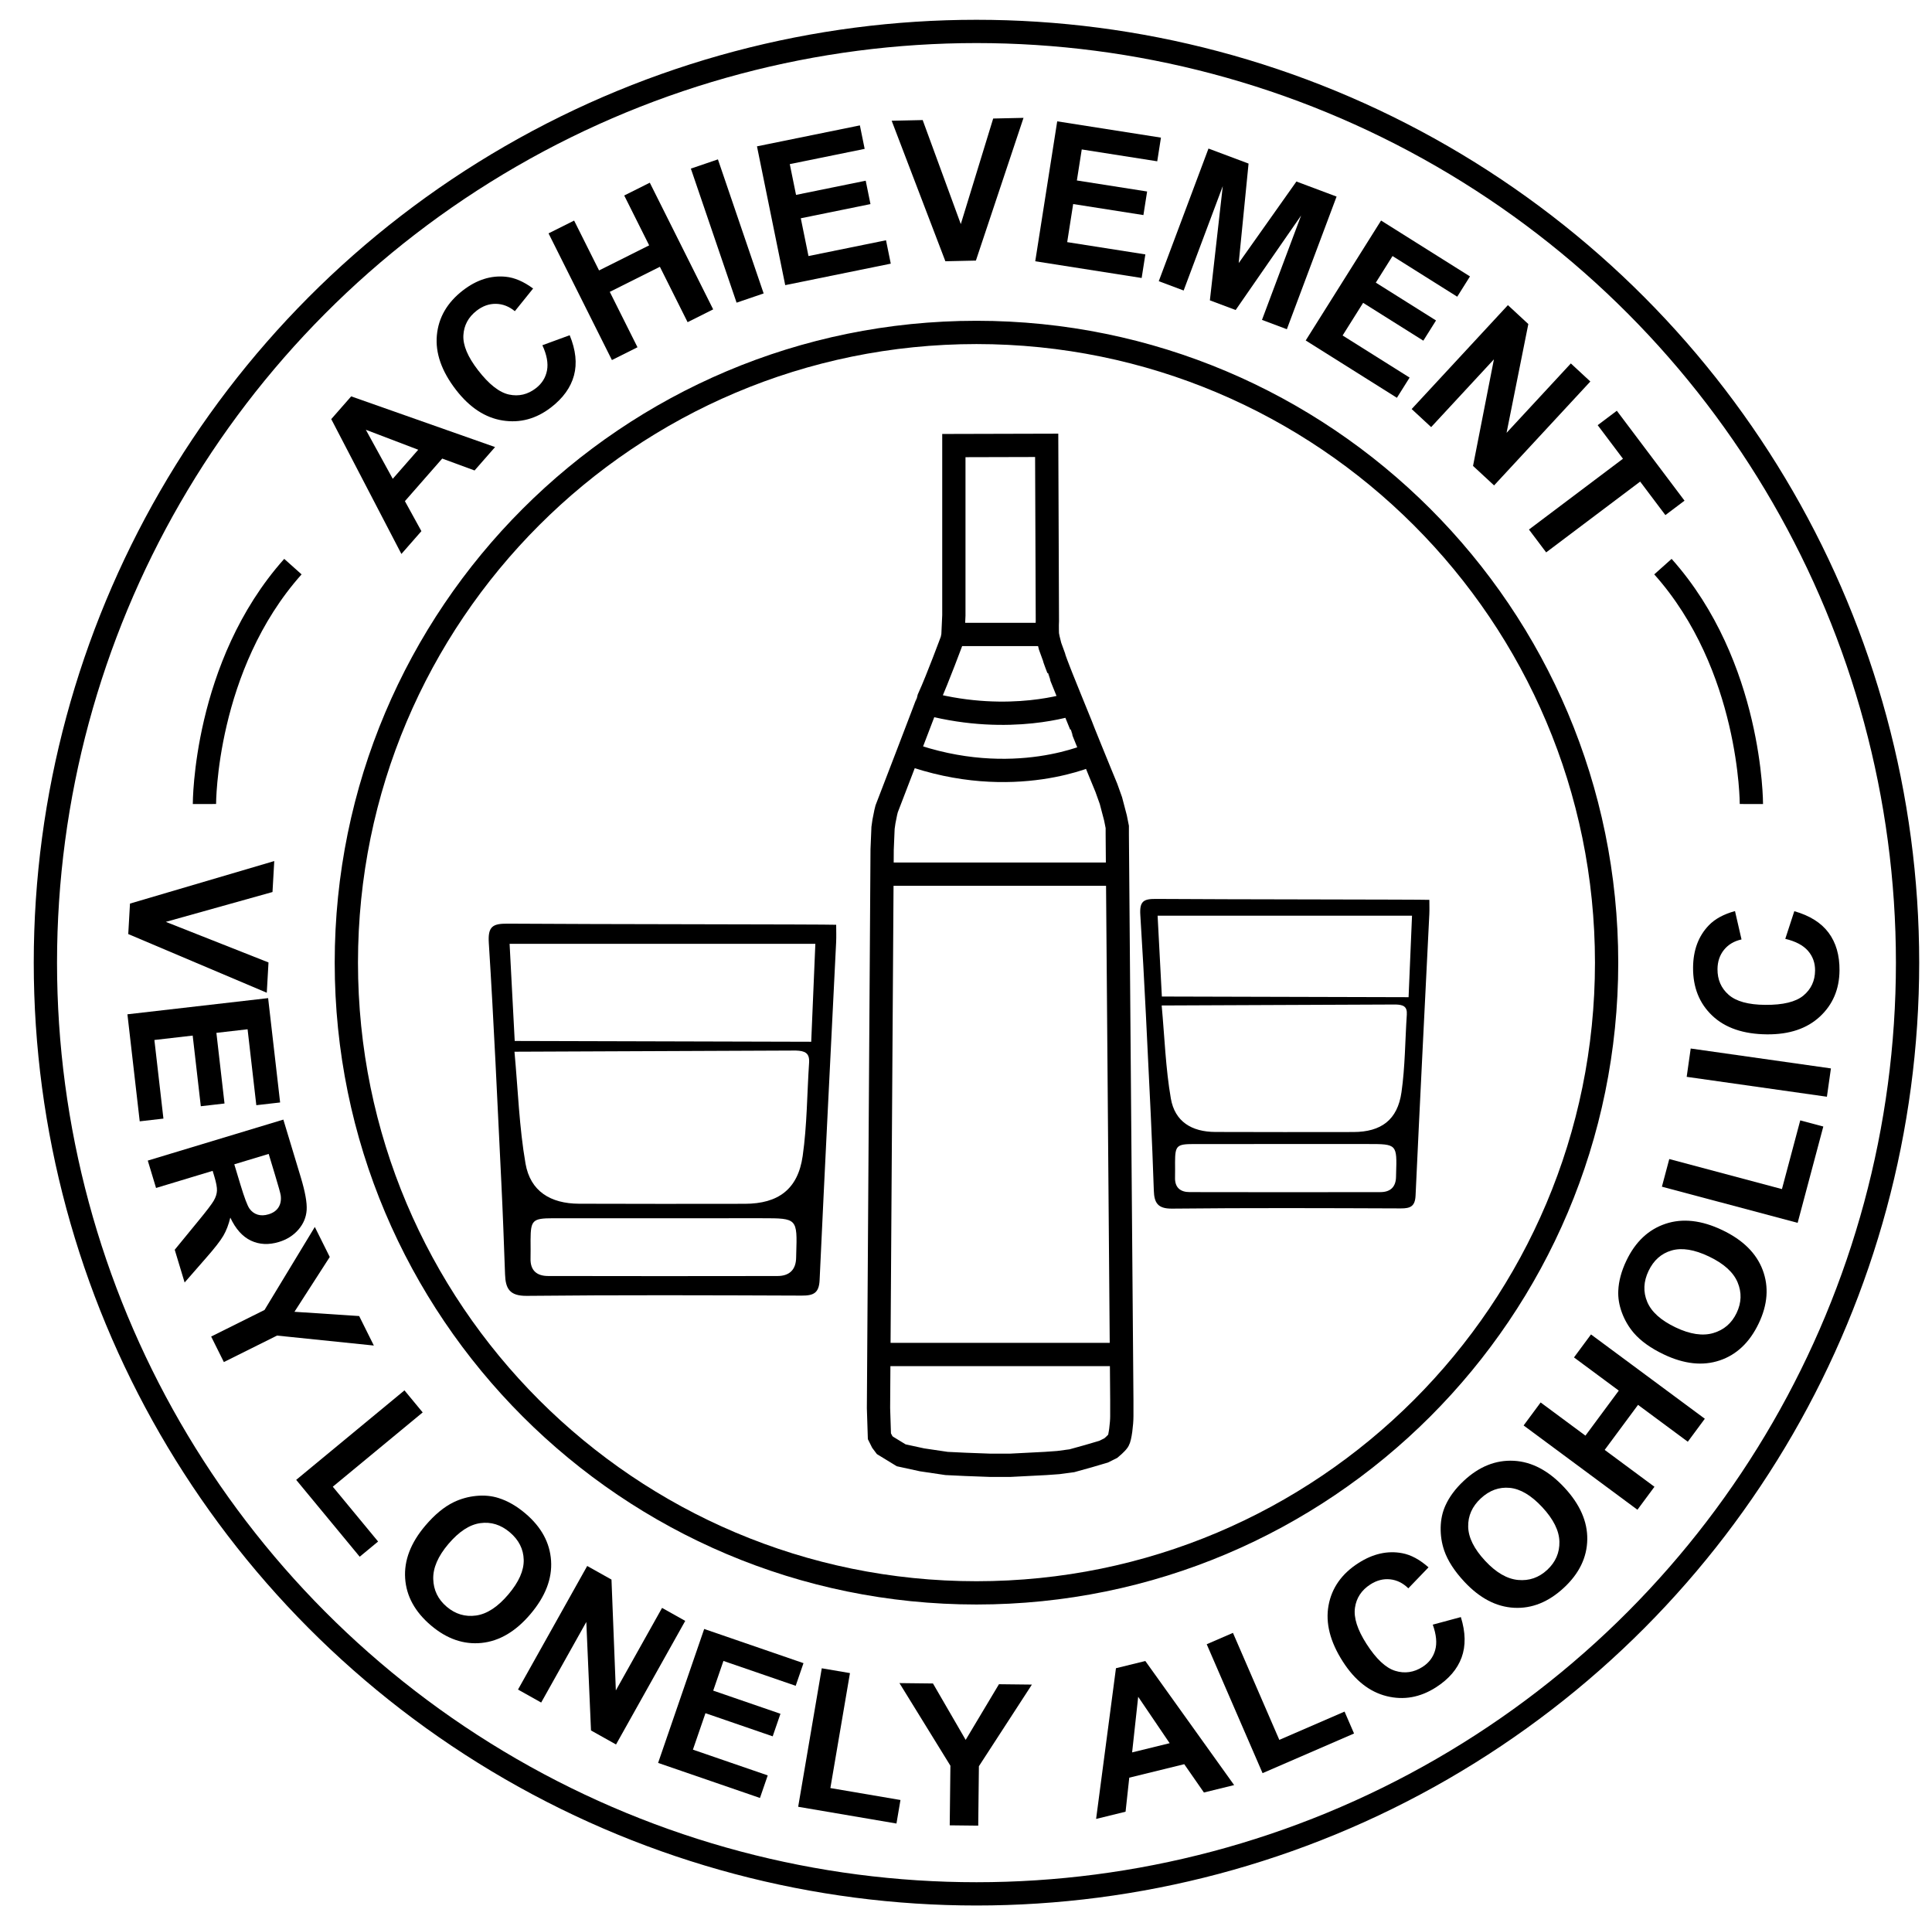 <?xml version="1.0" encoding="utf-8"?>
<!-- Generator: Adobe Illustrator 16.0.0, SVG Export Plug-In . SVG Version: 6.00 Build 0)  -->
<!DOCTYPE svg PUBLIC "-//W3C//DTD SVG 1.1//EN" "http://www.w3.org/Graphics/SVG/1.1/DTD/svg11.dtd">
<svg version="1.1" id="Layer_1" xmlns="http://www.w3.org/2000/svg" xmlns:xlink="http://www.w3.org/1999/xlink" x="0px" y="0px"
	 width="830px" height="826px" viewBox="0 0 830 826" enable-background="new 0 0 830 826" xml:space="preserve">
<g>
	<path d="M55.843,388.13l61.979-18.265l-0.755,13.301l-45.832,12.82l44.115,17.43l-0.739,13.01l-59.512-25.203L55.843,388.13z"/>
	<path d="M54.741,435.687l60.447-6.949l5.153,44.82l-10.226,1.175l-3.75-32.614l-13.4,1.54l3.488,30.347l-10.184,1.172
		l-3.489-30.348l-16.452,1.892l3.882,33.769l-10.185,1.171L54.741,435.687z"/>
	<path d="M63.487,498.527l58.242-17.606l7.481,24.751c1.882,6.224,2.726,10.904,2.533,14.041c-0.194,3.137-1.372,5.957-3.534,8.461
		c-2.163,2.504-4.966,4.276-8.409,5.317c-4.37,1.321-8.367,1.127-11.991-0.582c-3.624-1.707-6.58-5.005-8.866-9.893
		c-0.715,2.991-1.709,5.583-2.983,7.773c-1.274,2.191-3.751,5.377-7.432,9.553l-9.212,10.547l-4.252-14.064l10.103-12.332
		c3.617-4.389,5.846-7.316,6.688-8.786c0.842-1.469,1.294-2.892,1.355-4.269c0.06-1.378-0.318-3.417-1.134-6.118l-0.721-2.383
		l-24.314,7.35L63.487,498.527z M100.652,500.127l2.63,8.7c1.705,5.642,3.008,9.092,3.909,10.352c0.901,1.259,2.054,2.11,3.46,2.553
		c1.406,0.442,2.982,0.398,4.73-0.13c1.959-0.591,3.383-1.594,4.273-3.004c0.888-1.41,1.204-3.117,0.945-5.12
		c-0.156-0.994-0.955-3.874-2.396-8.641l-2.774-9.178L100.652,500.127z"/>
	<path d="M90.715,574.107l22.923-11.415l21.607-35.658l6.42,12.893L126.5,563.475l27.802,1.827l6.308,12.669l-41.588-4.281
		l-22.849,11.377L90.715,574.107z"/>
	<path d="M127.244,635.667l46.518-38.442l7.826,9.471l-38.616,31.911l19.459,23.547l-7.902,6.53L127.244,635.667z"/>
	<path d="M182.691,655.364c4.009-4.727,8.079-8.097,12.213-10.105c3.059-1.469,6.297-2.369,9.716-2.7
		c3.417-0.33,6.599-0.027,9.542,0.908c3.929,1.228,7.783,3.442,11.561,6.646c6.838,5.798,10.511,12.556,11.019,20.279
		c0.509,7.722-2.44,15.361-8.845,22.917c-6.352,7.492-13.359,11.628-21.02,12.405c-7.662,0.779-14.9-1.722-21.717-7.502
		c-6.901-5.851-10.604-12.609-11.107-20.271C173.549,670.276,176.429,662.751,182.691,655.364z M192.615,663.233
		c-4.455,5.255-6.619,10.268-6.491,15.037s2.06,8.738,5.795,11.906c3.736,3.166,7.941,4.42,12.618,3.76
		c4.677-0.659,9.297-3.681,13.86-9.063c4.509-5.318,6.707-10.275,6.594-14.87c-0.114-4.593-2.101-8.527-5.963-11.803
		c-3.863-3.274-8.099-4.589-12.708-3.944C201.711,654.901,197.143,657.894,192.615,663.233z"/>
	<path d="M222.537,725.744l29.731-53.087l10.429,5.842l1.873,47.619l19.854-35.451l9.958,5.578l-29.73,53.086l-10.755-6.023
		l-2.013-46.604l-19.388,34.617L222.537,725.744z"/>
	<path d="M282.726,757.252l19.798-57.534l42.66,14.681l-3.35,9.732l-31.043-10.683l-4.389,12.755l28.885,9.939l-3.336,9.694
		l-28.884-9.939l-5.388,15.659l32.142,11.06l-3.336,9.693L282.726,757.252z"/>
	<path d="M342.9,776.094l10.138-59.489l12.111,2.064l-8.416,49.383l30.113,5.132l-1.722,10.105L342.9,776.094z"/>
	<path d="M408.008,784.06l0.29-25.606l-21.888-35.486l14.401,0.162l14.046,24.232l14.299-23.912l14.151,0.16l-22.768,35.065
		l-0.288,25.522L408.008,784.06z"/>
	<path d="M530.191,766.776l-12.979,3.183l-8.45-12.159l-23.622,5.791l-1.587,14.619l-12.657,3.103l8.53-64.737l12.617-3.093
		L530.191,766.776z M502.49,748.782l-13.517-19.933l-2.606,23.886L502.49,748.782z"/>
	<path d="M542.406,761.648l-23.994-55.371l11.272-4.885l19.917,45.965l28.029-12.146l4.075,9.407L542.406,761.648z"/>
	<path d="M615.528,697.859l12.065-3.25c2.047,6.575,2.153,12.366,0.318,17.373c-1.836,5.006-5.502,9.271-10.998,12.796
		c-6.802,4.361-13.882,5.622-21.24,3.783c-7.359-1.839-13.623-6.787-18.789-14.847c-5.466-8.524-7.512-16.557-6.134-24.097
		c1.378-7.539,5.653-13.608,12.827-18.209c6.266-4.019,12.543-5.43,18.831-4.235c3.732,0.697,7.495,2.721,11.29,6.073l-8.669,9.01
		c-2.31-2.268-4.917-3.554-7.823-3.858c-2.908-0.306-5.736,0.424-8.483,2.187c-3.797,2.434-6.004,5.771-6.62,10.012
		c-0.617,4.242,1.031,9.414,4.943,15.516c4.152,6.476,8.274,10.342,12.366,11.595c4.091,1.256,8.001,0.688,11.727-1.701
		c2.749-1.763,4.554-4.151,5.413-7.168C617.412,705.822,617.07,702.162,615.528,697.859z"/>
	<path d="M629.057,679.385c-4.223-4.536-7.089-8.975-8.598-13.317c-1.099-3.21-1.611-6.532-1.538-9.966
		c0.073-3.433,0.749-6.556,2.024-9.368c1.681-3.757,4.332-7.324,7.959-10.699c6.562-6.108,13.707-8.961,21.434-8.558
		c7.729,0.403,14.969,4.231,21.718,11.48c6.693,7.189,9.976,14.634,9.847,22.333c-0.127,7.7-3.463,14.594-10.004,20.685
		c-6.622,6.164-13.769,9.046-21.438,8.645C642.791,690.218,635.656,686.474,629.057,679.385z M638.04,670.456
		c4.694,5.042,9.417,7.78,14.169,8.214c4.751,0.435,8.92-1.017,12.504-4.354s5.324-7.366,5.219-12.089
		c-0.105-4.722-2.561-9.664-7.369-14.829c-4.751-5.104-9.415-7.868-13.99-8.297c-4.574-0.428-8.716,1.084-12.422,4.534
		c-3.707,3.449-5.511,7.502-5.412,12.154C630.836,660.444,633.27,665.333,638.04,670.456z"/>
	<path d="M703.452,648.505l-48.896-36.209l7.311-9.874l19.245,14.253l14.326-19.346l-19.245-14.253l7.311-9.872l48.897,36.21
		l-7.312,9.873l-21.379-15.832L689.383,622.8l21.381,15.832L703.452,648.505z"/>
	<path d="M714.754,581.772c-5.593-2.669-9.888-5.747-12.885-9.23c-2.2-2.584-3.896-5.487-5.088-8.707
		c-1.191-3.221-1.709-6.373-1.556-9.458c0.185-4.112,1.343-8.403,3.478-12.873c3.861-8.091,9.461-13.366,16.799-15.827
		c7.338-2.46,15.476-1.558,24.414,2.709c8.866,4.231,14.65,9.953,17.356,17.161c2.706,7.209,2.135,14.848-1.715,22.911
		c-3.898,8.165-9.488,13.47-16.771,15.911C731.506,586.811,723.494,585.944,714.754,581.772z M719.834,570.17
		c6.217,2.968,11.615,3.782,16.194,2.442s7.924-4.22,10.034-8.64c2.11-4.419,2.249-8.806,0.419-13.161
		c-1.831-4.353-5.931-8.05-12.298-11.09c-6.293-3.003-11.646-3.864-16.06-2.583c-4.412,1.281-7.711,4.207-9.891,8.776
		c-2.182,4.569-2.373,9.001-0.574,13.293C709.457,563.501,713.517,567.155,719.834,570.17z"/>
	<path d="M772.278,525.276l-58.312-15.542l3.164-11.87l48.405,12.901l7.867-29.517l9.906,2.641L772.278,525.276z"/>
	<path d="M784.852,471.097l-60.241-8.549l1.727-12.163l60.24,8.548L784.852,471.097z"/>
	<path d="M766.969,403.277l3.877-11.88c6.625,1.882,11.532,4.96,14.72,9.234s4.754,9.676,4.698,16.206
		c-0.067,8.079-2.883,14.697-8.447,19.852c-5.563,5.155-13.132,7.692-22.705,7.612c-10.127-0.086-17.969-2.767-23.527-8.043
		s-8.303-12.175-8.231-20.697c0.063-7.443,2.313-13.469,6.751-18.082c2.625-2.743,6.377-4.787,11.259-6.13l2.802,12.185
		c-3.16,0.693-5.662,2.173-7.508,4.439c-1.845,2.268-2.781,5.034-2.81,8.298c-0.038,4.51,1.55,8.183,4.765,11.019
		c3.213,2.835,8.444,4.283,15.693,4.344c7.692,0.065,13.183-1.271,16.471-4.012c3.287-2.738,4.95-6.322,4.986-10.749
		c0.028-3.264-0.984-6.082-3.041-8.451C774.666,406.053,771.416,404.337,766.969,403.277z"/>
</g>
<path fill="none" stroke="#000000" stroke-width="10" stroke-miterlimit="10" d="M690.208,413.5
	c0,149.502-121.206,270.709-270.708,270.709c-149.509,0-270.708-121.207-270.708-270.709c0-149.509,121.2-270.708,270.708-270.708
	C569.002,142.792,690.208,263.991,690.208,413.5z"/>
<circle fill="none" stroke="#000000" stroke-width="10" stroke-miterlimit="10" cx="419.5" cy="413.5" r="400"/>
<g>
	<path d="M212.685,192.038l-8.809,10.051l-13.896-5.114l-16.03,18.291l7.084,12.886l-8.589,9.801l-30.139-57.926l8.563-9.77
		L212.685,192.038z M179.673,193.183l-22.506-8.576l11.563,21.062L179.673,193.183z"/>
	<path d="M233.009,148.291l11.734-4.296c2.616,6.371,3.23,12.13,1.84,17.278c-1.389,5.148-4.667,9.719-9.833,13.712
		c-6.393,4.941-13.335,6.818-20.826,5.632c-7.492-1.186-14.165-5.567-20.02-13.142c-6.193-8.012-8.934-15.834-8.223-23.465
		c0.711-7.631,4.438-14.053,11.181-19.265c5.889-4.552,12.018-6.509,18.386-5.871c3.779,0.366,7.706,2.052,11.779,5.059
		l-7.845,9.735c-2.499-2.056-5.209-3.108-8.132-3.157s-5.676,0.925-8.259,2.921c-3.568,2.758-5.474,6.277-5.716,10.556
		c-0.243,4.279,1.854,9.287,6.287,15.022c4.704,6.086,9.149,9.575,13.335,10.466c4.186,0.892,8.03-0.017,11.533-2.725
		c2.583-1.997,4.171-4.535,4.763-7.615C235.584,156.057,234.924,152.441,233.009,148.291z"/>
	<path d="M262.884,154.657l-27.227-54.413l10.986-5.498l10.716,21.417l21.528-10.772l-10.716-21.417l10.986-5.498l27.227,54.413
		l-10.986,5.498l-11.905-23.792l-21.528,10.772l11.905,23.792L262.884,154.657z"/>
	<path d="M316.442,130.011l-19.643-57.587l11.627-3.966l19.643,57.587L316.442,130.011z"/>
	<path d="M337.337,122.481l-12.134-59.623l44.208-8.997l2.053,10.086l-32.17,6.547l2.69,13.218l29.933-6.092l2.044,10.045
		l-29.933,6.092l3.302,16.228l33.309-6.779l2.044,10.045L337.337,122.481z"/>
	<path d="M406.141,112.22l-23.073-60.354l13.32-0.292l16.379,44.684l13.911-45.347l13.029-0.285l-20.454,61.307L406.141,112.22z"/>
	<path d="M444.748,112.227l9.438-60.108l44.568,6.999l-1.597,10.168l-32.432-5.093l-2.093,13.325l30.177,4.739l-1.59,10.127
		l-30.178-4.739l-2.568,16.36l33.58,5.273l-1.59,10.127L444.748,112.227z"/>
	<path d="M497.813,120.782l21.359-56.973l17.217,6.455l-4.232,42.738l24.79-35.03l17.255,6.469l-21.359,56.973l-10.687-4.007
		l16.813-44.847l-28.123,40.607l-11.075-4.152l5.543-49.073l-16.813,44.847L497.813,120.782z"/>
	<path d="M560.94,146.246l32.375-51.517l38.197,24.005l-5.477,8.715l-27.796-17.468l-7.178,11.421l25.864,16.253l-5.455,8.68
		l-25.863-16.253l-8.812,14.021l28.78,18.087l-5.455,8.68L560.94,146.246z"/>
	<path d="M606.459,175.703l41.35-44.635l8.769,8.124l-9.346,46.73l27.614-29.807l8.373,7.757l-41.351,44.635l-9.042-8.377
		l8.971-45.776l-26.965,29.107L606.459,175.703z"/>
	<path d="M656.85,227.459l40.384-30.408l-10.859-14.423l8.223-6.191l29.084,38.626l-8.223,6.191l-10.835-14.389l-40.383,30.408
		L656.85,227.459z"/>
</g>
<path fill="none" stroke="#000000" stroke-width="10" stroke-miterlimit="10" d="M87.831,345.365c0,0-0.142-59.268,38.004-101.975"
	/>
<path fill-rule="evenodd" clip-rule="evenodd" d="M359.214,404.649c-2.387,48.407-4.873,96.811-7.104,145.226
	c-0.257,5.579-2.648,6.663-7.615,6.644c-39.383-0.149-78.769-0.302-118.148,0.11c-7.421,0.078-9.157-3.091-9.374-9.229
	c-0.467-13.192-0.955-26.387-1.601-39.57c-1.676-34.265-3.194-68.541-5.374-102.774c-0.454-7.14,1.668-8.352,8.1-8.302
	c35.299,0.267,136.688,0.259,141.131,0.478C359.229,399.989,359.327,402.325,359.214,404.649z M221.024,451.76
	c1.514,16.423,2.027,32.42,4.739,48.036c2.063,11.877,10.69,17.216,23.009,17.259c23.741,0.081,47.483,0.078,71.225,0.032
	c14.373-0.028,22.806-6.267,24.844-20.552c1.887-13.217,1.861-26.704,2.752-40.067c0.283-4.263-1.896-5.077-5.684-5.212
	 M218.926,405.415l2.198,41.727l127.381,0.341l1.776-42.067H218.926z M237.511,523.293c-8.727,0.018-9.536,0.845-9.576,9.351
	c-0.012,2.638,0.071,5.278-0.011,7.914c-0.161,5.21,2.754,7.532,7.515,7.544c32.857,0.073,65.714,0.066,98.571,0.008
	c5.15-0.011,7.982-2.725,8.017-8.036c0.004-0.479,0.02-0.959,0.035-1.438c0.487-15.291,0.425-15.354-14.614-15.349
	c-14.39,0.005-28.779,0.002-43.17,0.002C268.688,523.283,253.1,523.261,237.511,523.293z"/>
<g>
	<g>
		<defs>
			<rect id="SVGID_1_" x="371.173" y="184.851" width="118.667" height="450.666"/>
		</defs>
		<clipPath id="SVGID_2_">
			<use xlink:href="#SVGID_1_"  overflow="visible"/>
		</clipPath>
		<g clip-path="url(#SVGID_2_)">
			<defs>
				<rect id="SVGID_3_" x="371.173" y="184.851" width="118.667" height="450.666"/>
			</defs>
			<clipPath id="SVGID_4_">
				<use xlink:href="#SVGID_3_"  overflow="visible"/>
			</clipPath>
			<path clip-path="url(#SVGID_4_)" fill="none" stroke="#000000" stroke-width="10" stroke-miterlimit="10" d="M479.207,375.494
				H378.905 M406.661,628.627l8.19,0.391l10.531,0.39h8.58l15.213-0.78l5.459-0.389l5.852-0.781l7.021-1.95l6.629-1.95l3.121-1.561
				c0,0,2.274-1.886,3.121-3.119c0.844-1.236,1.56-7.347,1.56-10.531v-7.021l-1.951-242.993v-3.119l-0.78-3.901l-1.949-7.411
				l-1.951-5.46l-2.729-6.631c0,0-8.19-20.021-8.19-20.281c0,0-9.752-23.923-9.752-24.183c0,0-1.819-4.68-1.949-5.461l-1.561-4.29
				l-0.781-3.121l-0.389-1.95c0,0-0.13-3.899,0-5.85c0-5.069-0.293-75.381-0.293-75.381l-39.881,0.104v72.937l-0.39,8.581
				l-0.39,1.949c0,0-6.22,16.783-9.751,24.572c0,0.391-18.332,47.976-18.332,47.976l-0.39,1.56l-0.78,3.9l-0.39,2.729l-0.39,9.361
				v0.39l-1.56,239.482l0.391,12.092l1.169,2.341l1.17,1.561l7.021,4.29l8.971,1.95L406.661,628.627z M481.938,581.822h-104.53
				 M449.955,272.522h-40.564 M460.715,302.309c0,0-26.59,9.139-61.902,0 M470.154,323.522c0,0-34.636,16.688-80.636,0"/>
		</g>
	</g>
</g>
<path fill="none" stroke="#000000" stroke-width="10" stroke-miterlimit="10" d="M752.409,345.365c0,0,0.142-59.269-38.004-101.975"
	/>
<path fill-rule="evenodd" clip-rule="evenodd" d="M614.047,392.7c-1.985,40.278-4.055,80.554-5.91,120.838
	c-0.214,4.643-2.204,5.545-6.337,5.528c-32.77-0.124-65.541-0.251-98.308,0.092c-6.175,0.065-7.62-2.571-7.8-7.679
	c-0.389-10.977-0.795-21.956-1.332-32.926c-1.395-28.511-2.658-57.03-4.472-85.516c-0.378-5.94,1.388-6.949,6.739-6.907
	c29.371,0.222,113.734,0.215,117.432,0.397C614.06,388.823,614.142,390.766,614.047,392.7z M499.063,431.899
	c1.26,13.665,1.687,26.976,3.943,39.97c1.717,9.883,8.896,14.325,19.145,14.36c19.755,0.067,39.51,0.065,59.265,0.027
	c11.959-0.024,18.976-5.215,20.672-17.101c1.569-10.998,1.549-22.22,2.289-33.339c0.236-3.547-1.577-4.225-4.729-4.337
	 M497.317,393.337l1.829,34.719l105.99,0.284l1.478-35.003H497.317z M512.781,491.42c-7.261,0.015-7.935,0.703-7.968,7.78
	c-0.01,2.195,0.059,4.393-0.01,6.586c-0.134,4.335,2.292,6.267,6.253,6.276c27.34,0.062,54.679,0.056,82.019,0.007
	c4.285-0.009,6.643-2.267,6.671-6.687c0.003-0.399,0.016-0.798,0.029-1.197c0.405-12.723,0.354-12.775-12.16-12.771
	c-11.974,0.004-23.947,0.001-35.921,0.001C538.724,491.412,525.752,491.394,512.781,491.42z"/>
</svg>
